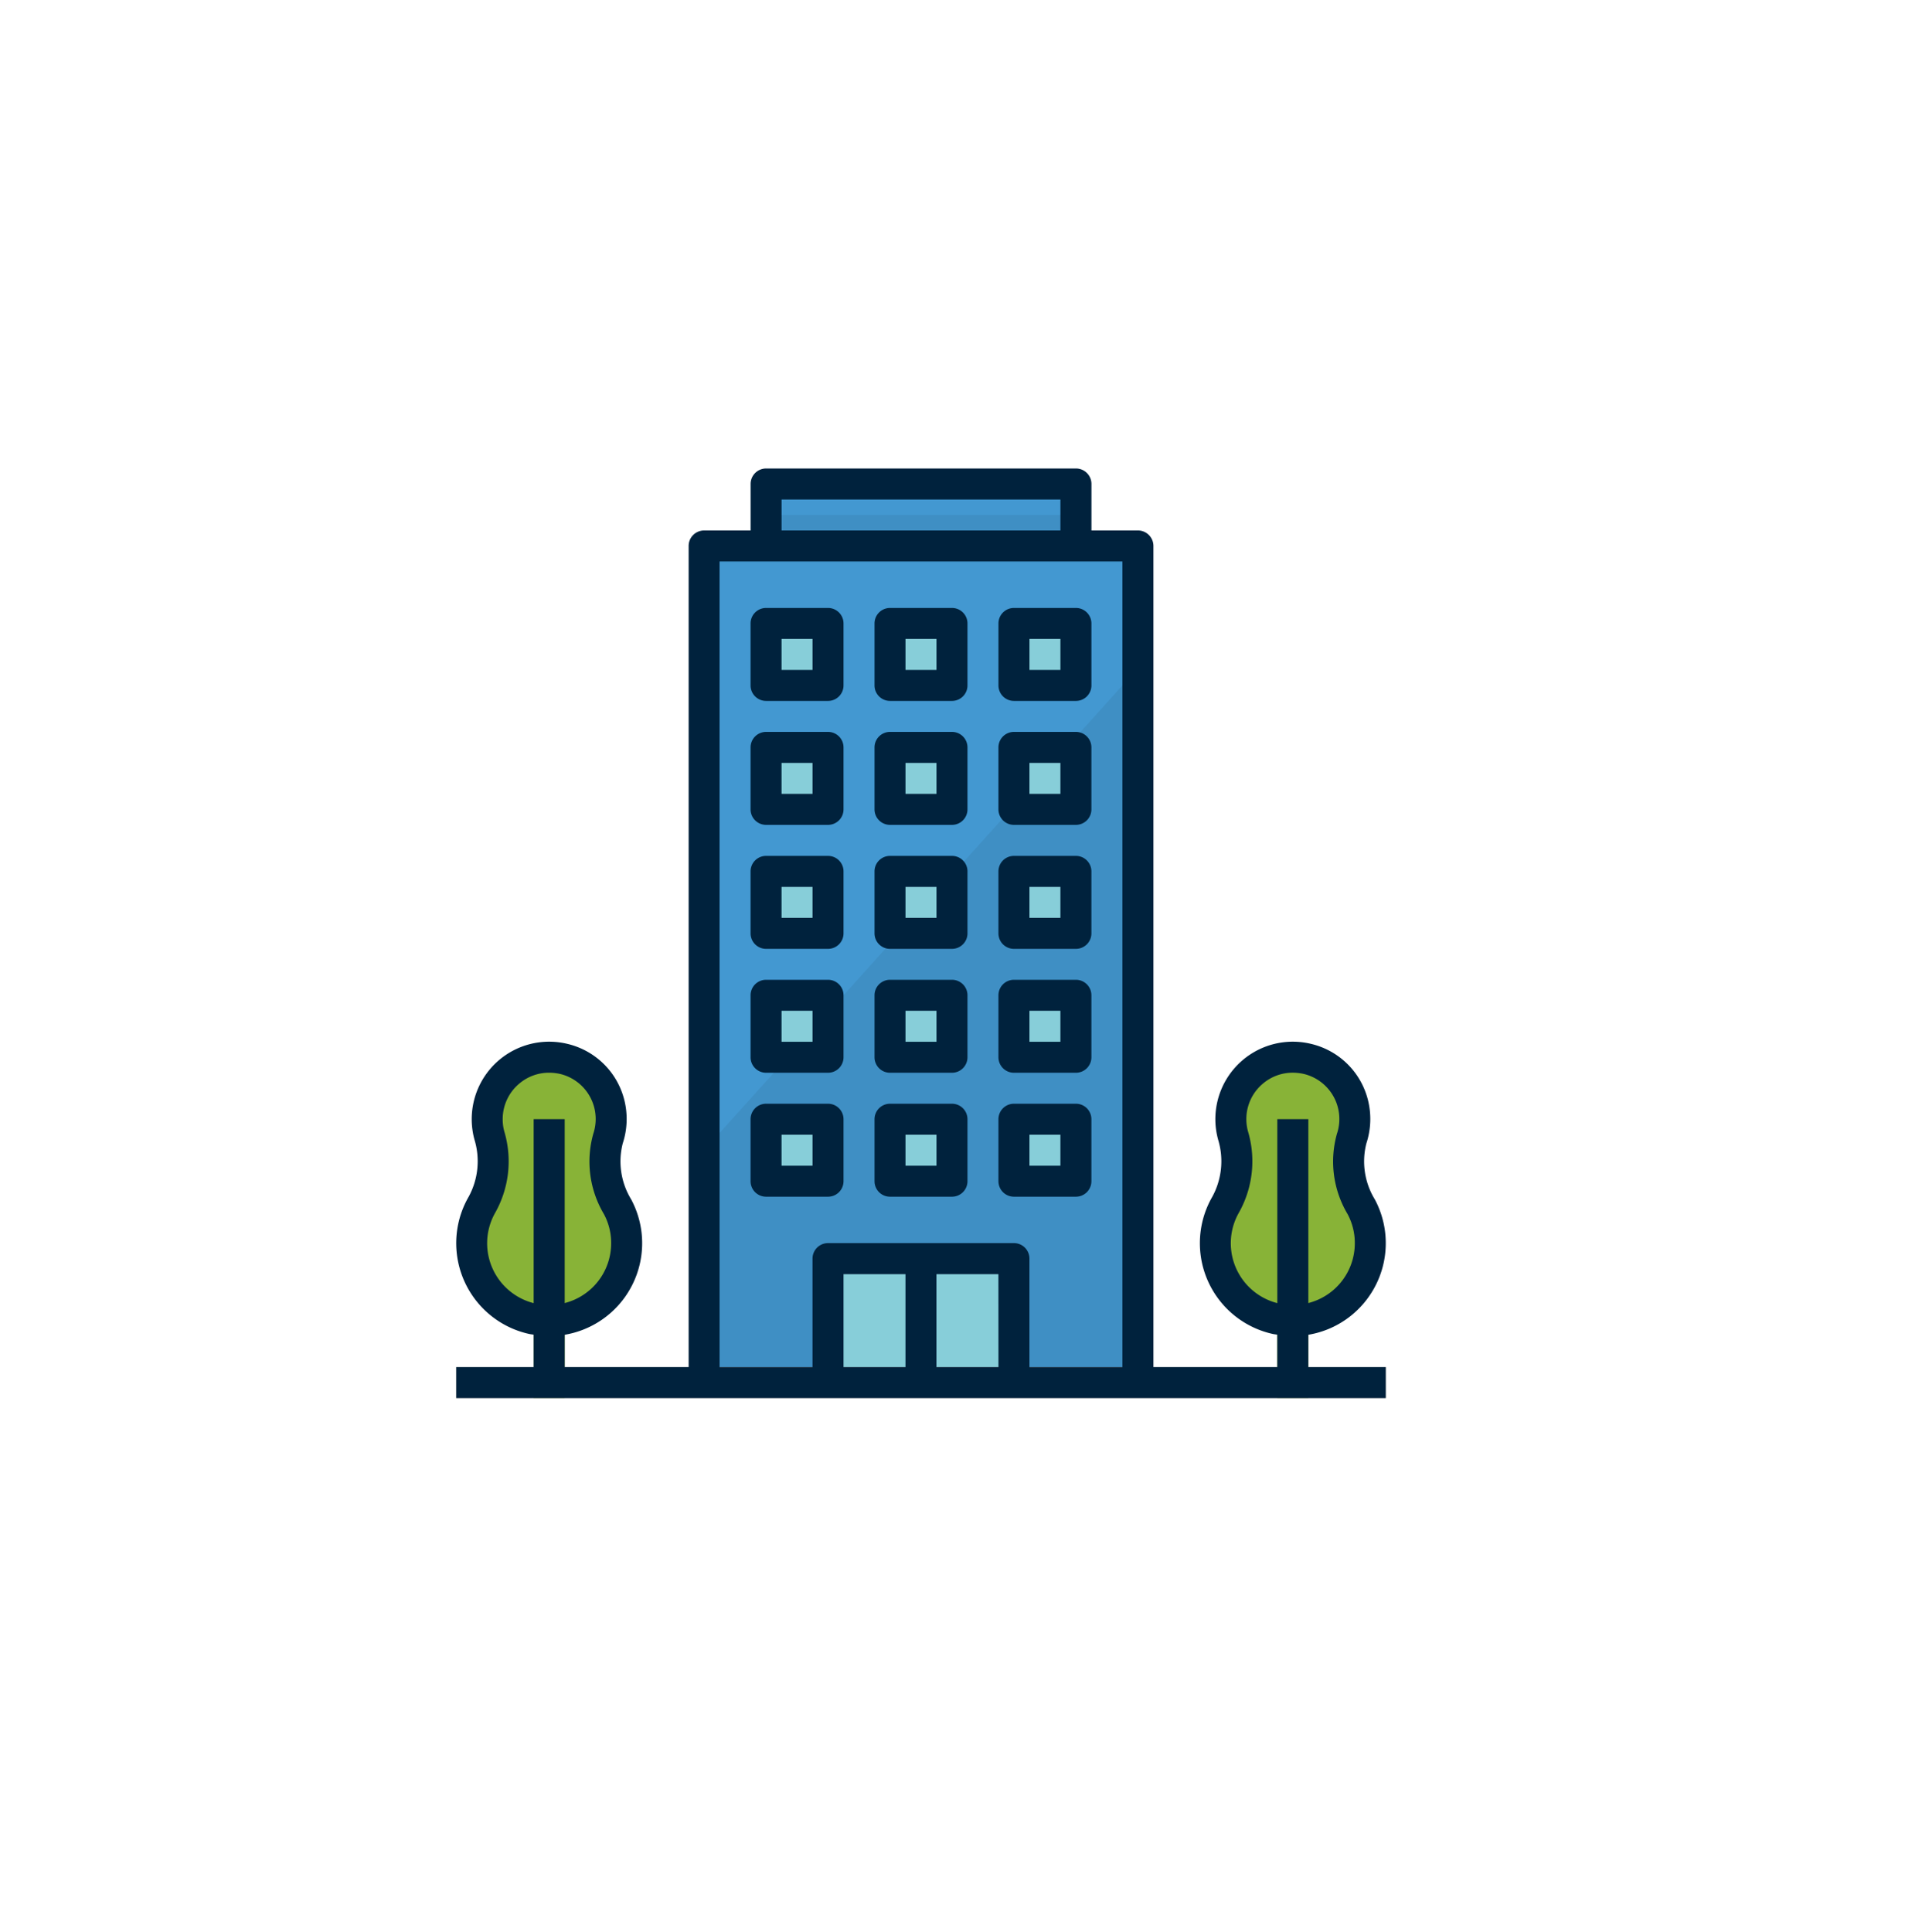 <svg xmlns="http://www.w3.org/2000/svg" xmlns:xlink="http://www.w3.org/1999/xlink" width="155.887" height="156.718" viewBox="0 0 155.887 156.718">
  <defs>
    <filter id="_52" x="0" y="0" width="155.887" height="156.718" filterUnits="userSpaceOnUse">
      <feOffset dx="3" dy="3" input="SourceAlpha"/>
      <feGaussianBlur stdDeviation="3" result="blur"/>
      <feFlood flood-opacity="0.161"/>
      <feComposite operator="in" in2="blur"/>
      <feComposite in="SourceGraphic"/>
    </filter>
  </defs>
  <g id="Grupo_1008801" data-name="Grupo 1008801" transform="translate(-723 -5319.893)">
    <g transform="matrix(1, 0, 0, 1, 723, 5319.89)" filter="url(#_52)">
      <g id="_52-2" data-name="52" transform="translate(6 6)" fill="#fff" stroke="#fff" stroke-width="3">
        <ellipse cx="68.944" cy="69.359" rx="68.944" ry="69.359" stroke="none"/>
        <ellipse cx="68.944" cy="69.359" rx="67.444" ry="67.859" fill="none"/>
      </g>
    </g>
    <g id="Grupo_16798" data-name="Grupo 16798" transform="translate(760 5357.893)">
      <rect id="Rectángulo_4096" data-name="Rectángulo 4096" width="35.184" height="67.855" transform="translate(20.105 6.283)" fill="#4398d1"/>
      <path id="Trazado_26292" data-name="Trazado 26292" d="M1994.969-205.467v18.848h35.184V-244.56Z" transform="translate(-1974.862 260.757)" fill="#3f8fc4"/>
      <rect id="Rectángulo_4097" data-name="Rectángulo 4097" width="25.131" height="5.026" transform="translate(25.132 1.257)" fill="#4398d1"/>
      <rect id="Rectángulo_4098" data-name="Rectángulo 4098" width="25.131" height="2.513" transform="translate(25.132 3.77)" fill="#3f8fc4"/>
      <g id="Grupo_16797" data-name="Grupo 16797" transform="translate(25.132 12.566)">
        <rect id="Rectángulo_4099" data-name="Rectángulo 4099" width="5.026" height="5.026" fill="#87ced9"/>
        <rect id="Rectángulo_4100" data-name="Rectángulo 4100" width="5.026" height="5.026" transform="translate(10.053)" fill="#87ced9"/>
        <rect id="Rectángulo_4101" data-name="Rectángulo 4101" width="5.026" height="5.026" transform="translate(20.105)" fill="#87ced9"/>
        <rect id="Rectángulo_4102" data-name="Rectángulo 4102" width="5.026" height="5.026" transform="translate(0 10.053)" fill="#87ced9"/>
        <rect id="Rectángulo_4103" data-name="Rectángulo 4103" width="5.026" height="5.026" transform="translate(10.053 10.053)" fill="#87ced9"/>
        <rect id="Rectángulo_4104" data-name="Rectángulo 4104" width="5.026" height="5.026" transform="translate(20.105 10.053)" fill="#87ced9"/>
        <rect id="Rectángulo_4105" data-name="Rectángulo 4105" width="5.026" height="5.026" transform="translate(0 20.105)" fill="#87ced9"/>
        <rect id="Rectángulo_4106" data-name="Rectángulo 4106" width="5.026" height="5.026" transform="translate(10.053 20.105)" fill="#87ced9"/>
        <rect id="Rectángulo_4107" data-name="Rectángulo 4107" width="5.026" height="5.026" transform="translate(20.105 20.105)" fill="#87ced9"/>
        <rect id="Rectángulo_4108" data-name="Rectángulo 4108" width="5.026" height="5.026" transform="translate(0 30.158)" fill="#87ced9"/>
        <rect id="Rectángulo_4109" data-name="Rectángulo 4109" width="5.026" height="5.026" transform="translate(10.053 30.158)" fill="#87ced9"/>
        <rect id="Rectángulo_4110" data-name="Rectángulo 4110" width="5.026" height="5.026" transform="translate(20.105 30.158)" fill="#87ced9"/>
        <rect id="Rectángulo_4111" data-name="Rectángulo 4111" width="5.026" height="5.026" transform="translate(0 40.21)" fill="#87ced9"/>
        <rect id="Rectángulo_4112" data-name="Rectángulo 4112" width="5.026" height="5.026" transform="translate(10.053 40.21)" fill="#87ced9"/>
        <rect id="Rectángulo_4113" data-name="Rectángulo 4113" width="5.026" height="5.026" transform="translate(20.105 40.21)" fill="#87ced9"/>
        <rect id="Rectángulo_4114" data-name="Rectángulo 4114" width="15.079" height="10.053" transform="translate(5.026 51.519)" fill="#87ced9"/>
      </g>
      <rect id="Rectángulo_4115" data-name="Rectángulo 4115" width="2.513" height="10.053" transform="translate(36.441 64.086)" fill="#61acc9"/>
      <path id="Trazado_26293" data-name="Trazado 26293" d="M1976.479-188.5a5.061,5.061,0,0,0,.1-2.84,4.979,4.979,0,0,0-3.662-3.615,5.034,5.034,0,0,0-6.09,3.688,5,5,0,0,0-.146,1.2,5.007,5.007,0,0,0,.176,1.316,7.263,7.263,0,0,1-.591,5.6,6.283,6.283,0,0,0,2.3,8.582,6.282,6.282,0,0,0,8.582-2.3,6.284,6.284,0,0,0,.1-6.1A7.069,7.069,0,0,1,1976.479-188.5Z" transform="translate(-1964.163 242.849)" fill="#88b337"/>
      <rect id="Rectángulo_4116" data-name="Rectángulo 4116" width="2.513" height="22.618" transform="translate(6.283 52.776)" fill="#79a125"/>
      <path id="Trazado_26294" data-name="Trazado 26294" d="M2071.031-188.5a5.063,5.063,0,0,0,.1-2.84,4.978,4.978,0,0,0-3.662-3.615,5.035,5.035,0,0,0-6.091,3.688,5.036,5.036,0,0,0-.145,1.2,5.007,5.007,0,0,0,.176,1.316,7.264,7.264,0,0,1-.591,5.6,6.283,6.283,0,0,0,2.3,8.582,6.283,6.283,0,0,0,8.583-2.3,6.283,6.283,0,0,0,.1-6.1A7.069,7.069,0,0,1,2071.031-188.5Z" transform="translate(-1998.399 242.849)" fill="#88b337"/>
      <rect id="Rectángulo_4117" data-name="Rectángulo 4117" width="2.513" height="22.618" transform="translate(66.598 52.776)" fill="#79a125"/>
      <rect id="Rectángulo_4118" data-name="Rectángulo 4118" width="75.394" height="2.513" transform="translate(0 72.882)" fill="#e0d2c1"/>
      <path id="Trazado_26295" data-name="Trazado 26295" d="M2007.161-252.221h-5.026a1.257,1.257,0,0,0-1.257,1.257v5.026a1.257,1.257,0,0,0,1.257,1.257h5.026a1.257,1.257,0,0,0,1.257-1.257v-5.026A1.257,1.257,0,0,0,2007.161-252.221Zm-1.257,5.026h-2.513v-2.513h2.513Z" transform="translate(-1977.002 263.53)" fill="#00223d"/>
      <path id="Trazado_26296" data-name="Trazado 26296" d="M2022.92-252.221h-5.026a1.257,1.257,0,0,0-1.257,1.257v5.026a1.257,1.257,0,0,0,1.257,1.257h5.026a1.257,1.257,0,0,0,1.257-1.257v-5.026A1.257,1.257,0,0,0,2022.92-252.221Zm-1.257,5.026h-2.513v-2.513h2.513Z" transform="translate(-1982.708 263.53)" fill="#00223d"/>
      <path id="Trazado_26297" data-name="Trazado 26297" d="M2033.652-252.221a1.257,1.257,0,0,0-1.257,1.257v5.026a1.257,1.257,0,0,0,1.257,1.257h5.027a1.256,1.256,0,0,0,1.256-1.257v-5.026a1.257,1.257,0,0,0-1.256-1.257Zm3.77,5.026h-2.513v-2.513h2.513Z" transform="translate(-1988.414 263.53)" fill="#00223d"/>
      <path id="Trazado_26298" data-name="Trazado 26298" d="M2007.161-236.462h-5.026a1.257,1.257,0,0,0-1.257,1.256v5.027a1.257,1.257,0,0,0,1.257,1.257h5.026a1.257,1.257,0,0,0,1.257-1.257v-5.027A1.257,1.257,0,0,0,2007.161-236.462Zm-1.257,5.026h-2.513v-2.513h2.513Z" transform="translate(-1977.002 257.824)" fill="#00223d"/>
      <path id="Trazado_26299" data-name="Trazado 26299" d="M2022.92-236.462h-5.026a1.257,1.257,0,0,0-1.257,1.256v5.027a1.257,1.257,0,0,0,1.257,1.257h5.026a1.257,1.257,0,0,0,1.257-1.257v-5.027A1.257,1.257,0,0,0,2022.92-236.462Zm-1.257,5.026h-2.513v-2.513h2.513Z" transform="translate(-1982.708 257.824)" fill="#00223d"/>
      <path id="Trazado_26300" data-name="Trazado 26300" d="M2038.678-236.462h-5.027a1.257,1.257,0,0,0-1.257,1.256v5.027a1.257,1.257,0,0,0,1.257,1.257h5.027a1.257,1.257,0,0,0,1.256-1.257v-5.027A1.256,1.256,0,0,0,2038.678-236.462Zm-1.257,5.026h-2.513v-2.513h2.513Z" transform="translate(-1988.414 257.824)" fill="#00223d"/>
      <path id="Trazado_26301" data-name="Trazado 26301" d="M2007.161-220.7h-5.026a1.257,1.257,0,0,0-1.257,1.257v5.027a1.257,1.257,0,0,0,1.257,1.256h5.026a1.257,1.257,0,0,0,1.257-1.256v-5.027A1.257,1.257,0,0,0,2007.161-220.7Zm-1.257,5.027h-2.513v-2.513h2.513Z" transform="translate(-1977.002 252.118)" fill="#00223d"/>
      <path id="Trazado_26302" data-name="Trazado 26302" d="M2022.92-220.7h-5.026a1.257,1.257,0,0,0-1.257,1.257v5.027a1.257,1.257,0,0,0,1.257,1.256h5.026a1.257,1.257,0,0,0,1.257-1.256v-5.027A1.257,1.257,0,0,0,2022.92-220.7Zm-1.257,5.027h-2.513v-2.513h2.513Z" transform="translate(-1982.708 252.118)" fill="#00223d"/>
      <path id="Trazado_26303" data-name="Trazado 26303" d="M2038.678-220.7h-5.027a1.257,1.257,0,0,0-1.257,1.257v5.027a1.257,1.257,0,0,0,1.257,1.256h5.027a1.256,1.256,0,0,0,1.256-1.256v-5.027A1.257,1.257,0,0,0,2038.678-220.7Zm-1.257,5.027h-2.513v-2.513h2.513Z" transform="translate(-1988.414 252.118)" fill="#00223d"/>
      <path id="Trazado_26304" data-name="Trazado 26304" d="M2007.161-204.945h-5.026a1.257,1.257,0,0,0-1.257,1.257v5.026a1.257,1.257,0,0,0,1.257,1.257h5.026a1.257,1.257,0,0,0,1.257-1.257v-5.026A1.257,1.257,0,0,0,2007.161-204.945Zm-1.257,5.026h-2.513v-2.513h2.513Z" transform="translate(-1977.002 246.412)" fill="#00223d"/>
      <path id="Trazado_26305" data-name="Trazado 26305" d="M2022.92-204.945h-5.026a1.257,1.257,0,0,0-1.257,1.257v5.026a1.257,1.257,0,0,0,1.257,1.257h5.026a1.257,1.257,0,0,0,1.257-1.257v-5.026A1.257,1.257,0,0,0,2022.92-204.945Zm-1.257,5.026h-2.513v-2.513h2.513Z" transform="translate(-1982.708 246.412)" fill="#00223d"/>
      <path id="Trazado_26306" data-name="Trazado 26306" d="M2038.678-204.945h-5.027a1.257,1.257,0,0,0-1.257,1.257v5.026a1.257,1.257,0,0,0,1.257,1.257h5.027a1.256,1.256,0,0,0,1.256-1.257v-5.026A1.256,1.256,0,0,0,2038.678-204.945Zm-1.257,5.026h-2.513v-2.513h2.513Z" transform="translate(-1988.414 246.412)" fill="#00223d"/>
      <path id="Trazado_26307" data-name="Trazado 26307" d="M2007.161-189.186h-5.026a1.257,1.257,0,0,0-1.257,1.256v5.027a1.257,1.257,0,0,0,1.257,1.257h5.026a1.257,1.257,0,0,0,1.257-1.257v-5.027A1.257,1.257,0,0,0,2007.161-189.186Zm-1.257,5.026h-2.513v-2.513h2.513Z" transform="translate(-1977.002 240.706)" fill="#00223d"/>
      <path id="Trazado_26308" data-name="Trazado 26308" d="M2022.92-189.186h-5.026a1.257,1.257,0,0,0-1.257,1.256v5.027a1.257,1.257,0,0,0,1.257,1.257h5.026a1.257,1.257,0,0,0,1.257-1.257v-5.027A1.257,1.257,0,0,0,2022.92-189.186Zm-1.257,5.026h-2.513v-2.513h2.513Z" transform="translate(-1982.708 240.706)" fill="#00223d"/>
      <path id="Trazado_26309" data-name="Trazado 26309" d="M2038.678-189.186h-5.027a1.257,1.257,0,0,0-1.257,1.256v5.027a1.257,1.257,0,0,0,1.257,1.257h5.027a1.257,1.257,0,0,0,1.256-1.257v-5.027A1.256,1.256,0,0,0,2038.678-189.186Zm-1.257,5.026h-2.513v-2.513h2.513Z" transform="translate(-1988.414 240.706)" fill="#00223d"/>
      <path id="Trazado_26310" data-name="Trazado 26310" d="M2036.058-201.268a7.54,7.54,0,0,0,1.9-9.4,5.91,5.91,0,0,1-.688-4.54,6.337,6.337,0,0,0,.126-3.538,6.23,6.23,0,0,0-4.6-4.536,6.281,6.281,0,0,0-7.594,4.612,6.281,6.281,0,0,0,.042,3.145,6.015,6.015,0,0,1-.466,4.634,7.54,7.54,0,0,0,2.756,10.3,7.544,7.544,0,0,0,2.16.837c.118.025.238.036.355.055v2.63H2020v-66.6a1.257,1.257,0,0,0-1.257-1.257h-3.77v-3.77a1.257,1.257,0,0,0-1.257-1.257h-25.131a1.257,1.257,0,0,0-1.257,1.257v3.77h-3.77a1.256,1.256,0,0,0-1.256,1.257v66.6h-10.053v-2.622a7.532,7.532,0,0,0,6.179-8.677,7.556,7.556,0,0,0-.784-2.3,5.909,5.909,0,0,1-.688-4.54,6.34,6.34,0,0,0,.126-3.538,6.23,6.23,0,0,0-4.6-4.536,6.281,6.281,0,0,0-7.594,4.611,6.286,6.286,0,0,0,.041,3.146,6.015,6.015,0,0,1-.466,4.634,7.54,7.54,0,0,0,2.756,10.3,7.543,7.543,0,0,0,2.16.836c.118.026.237.036.355.056v2.63h-6.283v2.513h75.394v-2.513h-6.283v-2.622A7.5,7.5,0,0,0,2036.058-201.268Zm-66.324-15.906v14.917a5.014,5.014,0,0,1-3.618-6.1,5.034,5.034,0,0,1,.521-1.273,8.5,8.5,0,0,0,.71-6.565,3.7,3.7,0,0,1-.126-.981,3.75,3.75,0,0,1,1.428-2.954,3.707,3.707,0,0,1,2.333-.816,4.051,4.051,0,0,1,.931.108,3.76,3.76,0,0,1,2.738,4.56c-.022.092-.049.184-.079.273h0a8.325,8.325,0,0,0,.855,6.52,4.95,4.95,0,0,1,.591,2.361,5.007,5.007,0,0,1-3.77,4.862v-14.914h-2.513Zm20.105-50.263h22.618v2.513h-22.618Zm10.052,70.368h-5.026v-7.539h5.026Zm7.539,0H2002.4v-7.539h5.026Zm10.053,0h-7.54v-8.8a1.257,1.257,0,0,0-1.257-1.257h-15.079a1.258,1.258,0,0,0-1.257,1.257v8.8h-7.539v-65.342h32.671v65.342Zm12.566-20.106v14.917a5.014,5.014,0,0,1-3.618-6.1,5.061,5.061,0,0,1,.521-1.273,8.5,8.5,0,0,0,.715-6.565,3.751,3.751,0,0,1-.131-.981,3.748,3.748,0,0,1,1.429-2.954,3.706,3.706,0,0,1,2.332-.816,4.051,4.051,0,0,1,.931.108,3.761,3.761,0,0,1,2.739,4.56c-.023.092-.049.184-.08.273h0a8.325,8.325,0,0,0,.855,6.52,4.941,4.941,0,0,1,.591,2.361,5.007,5.007,0,0,1-3.77,4.862v-14.914h-2.513Z" transform="translate(-1963.449 269.95)" fill="#00223d"/>
    </g>
  </g>
</svg>
